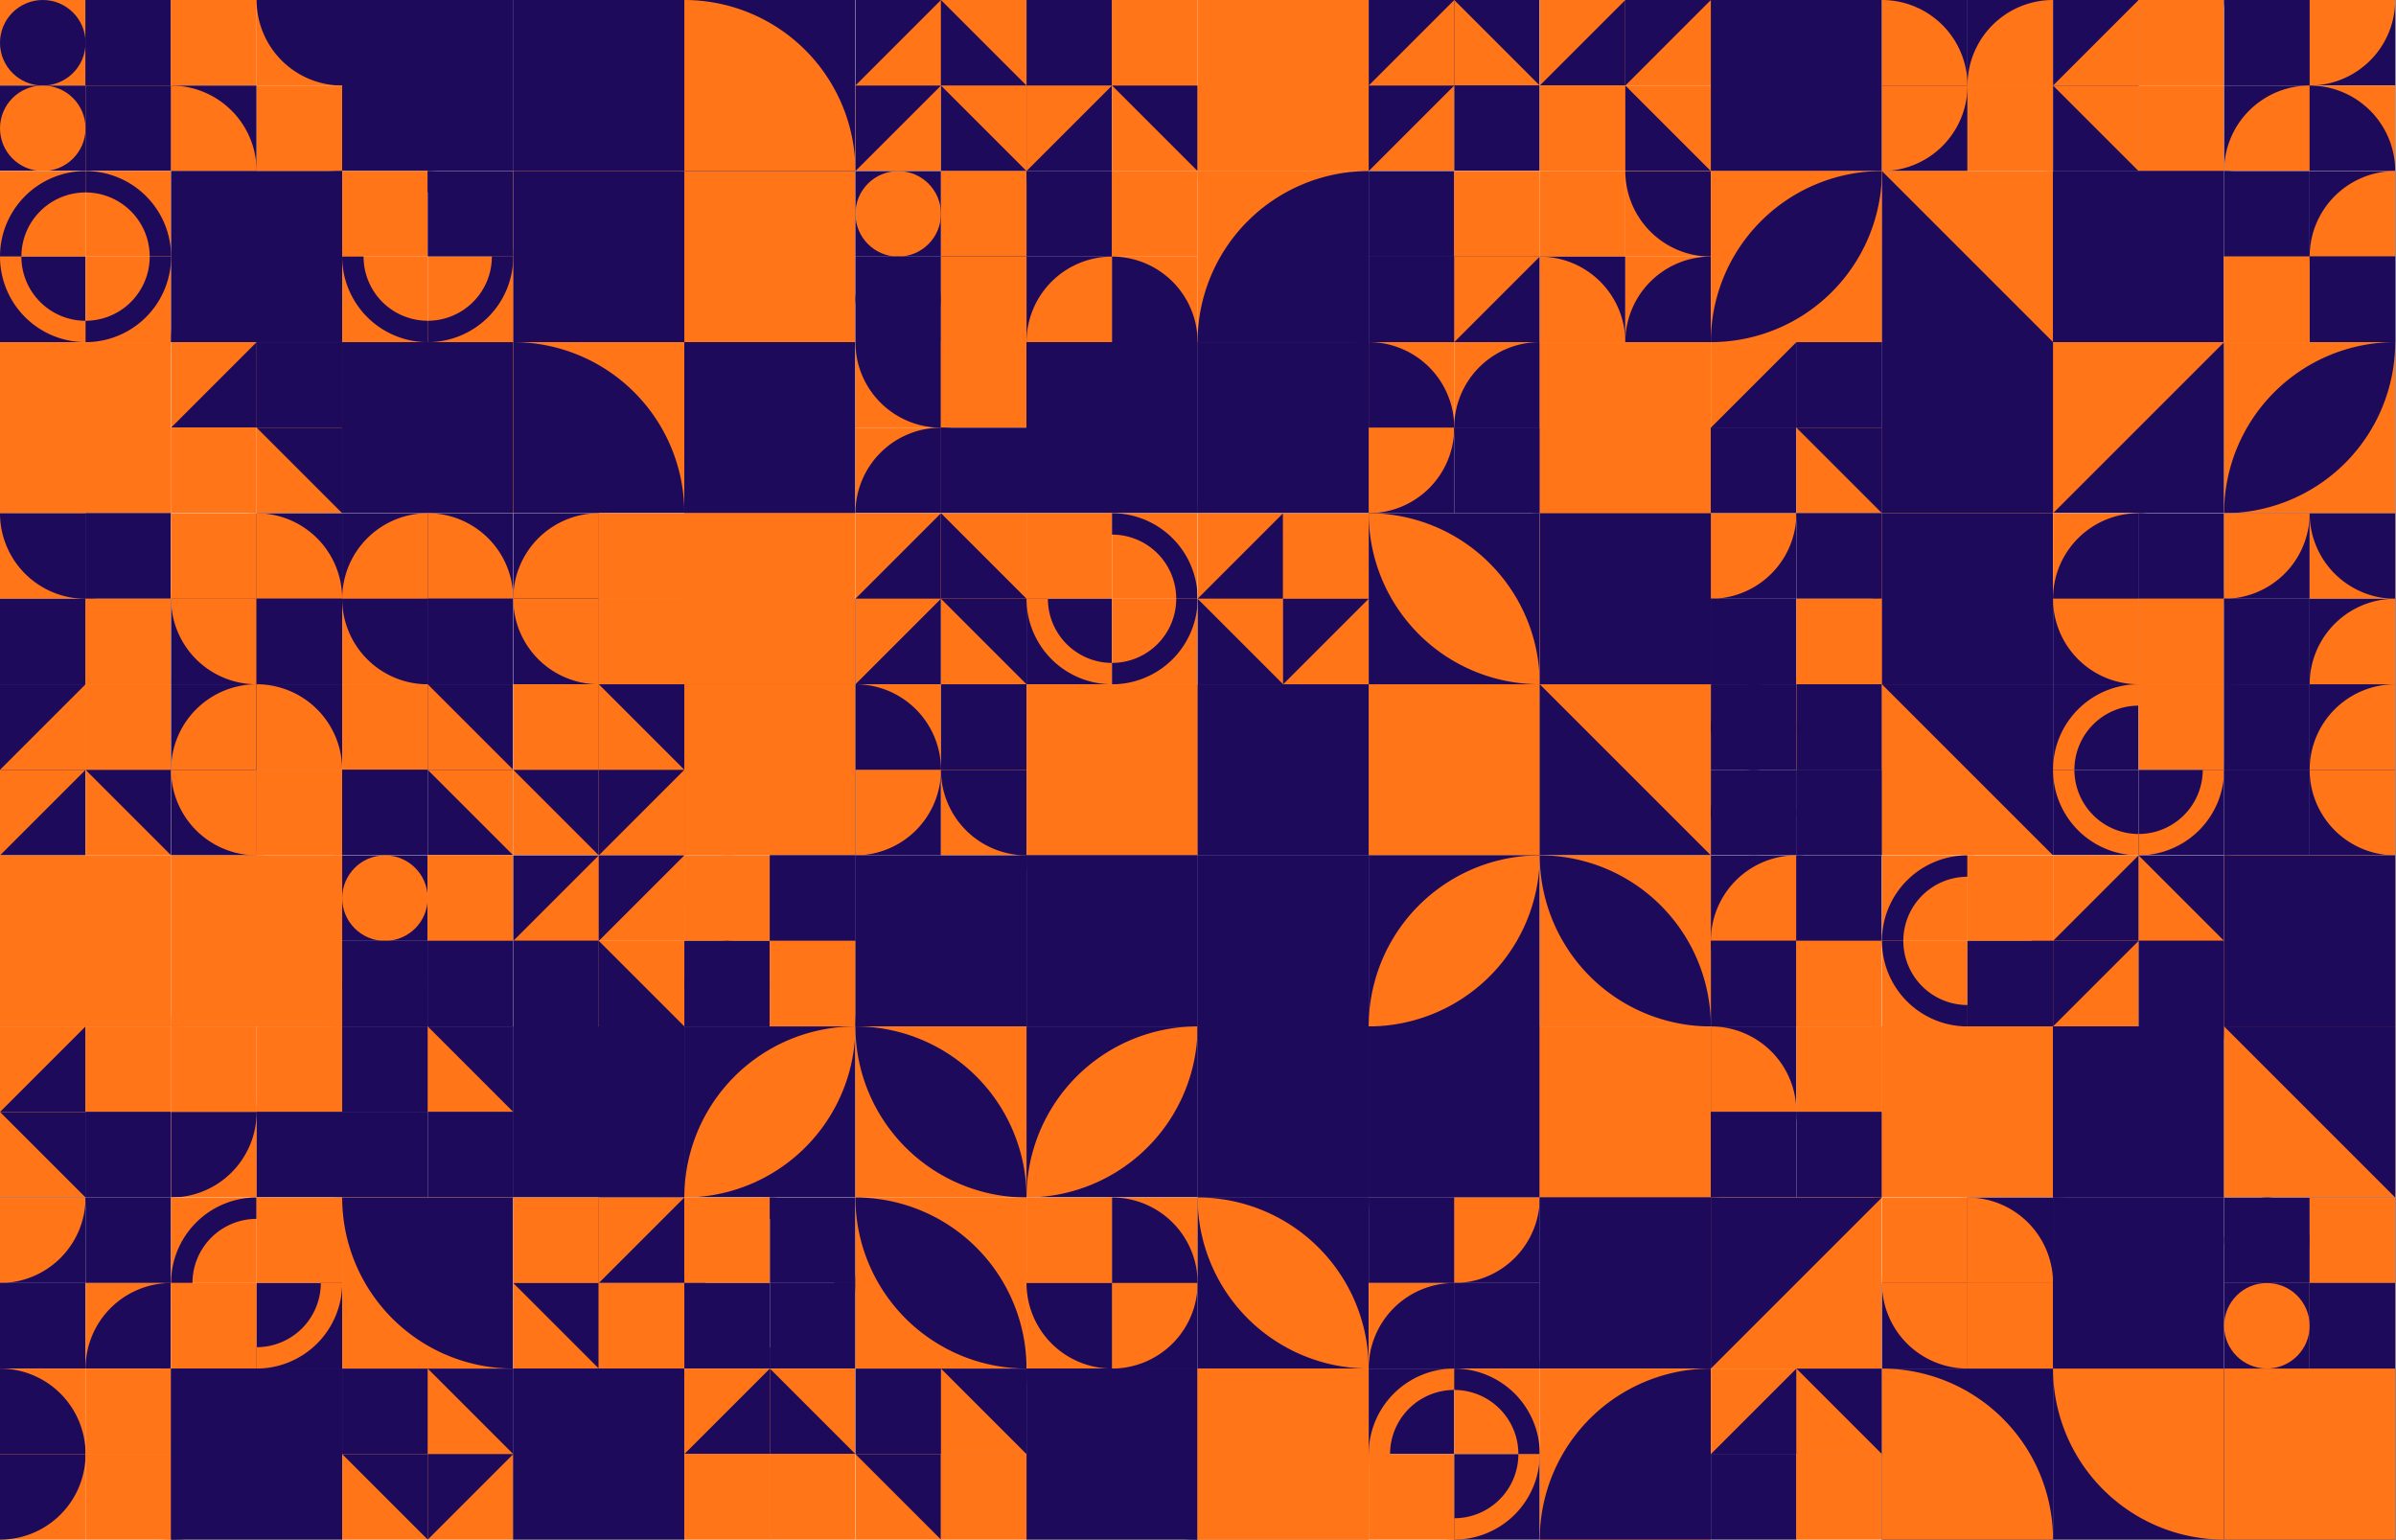 <?xml version="1.0" standalone="no"?><svg xmlns:xlink="http://www.w3.org/1999/xlink" xmlns="http://www.w3.org/2000/svg" viewBox="0 0 1000 642.859" preserveAspectRatio="xMaxYMax slice"><rect x="0" y="0" width="1000" height="642.859" fill="#808080" stroke="none"/><g transform="scale(1.001)"><rect x="0" y="0" width="998.667" height="642" fill="#ffffff"/><rect x="0" y="0" width="71.333" height="71.333" fill="#ffffff"/><rect x="0" y="0" width="35.67" height="35.67" fill="#ff7518"/><circle cx="17.835" cy="17.835" r="17.835" fill="#1D0A5B"/><rect x="35.67" y="0" width="35.67" height="35.67" fill="#1D0A5B"/><rect x="35.67" y="0" width="35.67" height="35.67" fill="#1D0A5B"/><rect x="0" y="35.67" width="35.67" height="35.67" fill="#1D0A5B"/><circle cx="17.835" cy="53.505" r="17.835" fill="#ff7518"/><rect x="35.67" y="35.67" width="35.67" height="35.67" fill="#ff7518"/><rect x="35.67" y="35.67" width="35.67" height="35.67" fill="#1D0A5B"/><rect x="71.333" y="0" width="71.333" height="71.333" fill="#ffffff"/><rect x="71.33" y="0" width="35.67" height="35.67" fill="#ff7518"/><path d="M 71.33 35.67 A 35.67 35.67 0 0 0 107 0 L 71.33 0" fill="#ff7518"/><rect x="107" y="0" width="35.67" height="35.67" fill="#ff7518"/><path d="M 107 0 A 35.67 35.67 0 0 0 142.67 35.67 L 142.67 0" fill="#1D0A5B"/><rect x="71.33" y="35.67" width="35.67" height="35.67" fill="#1D0A5B"/><path d="M 71.33 35.67 A 35.67 35.67 0 0 1 107 71.34 L 71.33 71.34" fill="#ff7518"/><rect x="107" y="35.67" width="35.67" height="35.67" fill="#ff7518"/><path d="M 107 71.34 A 35.67 35.67 0 0 1  142.67 35.67 L 142.67 71.34" fill="#ff7518"/><rect x="142.67" y="0" width="71.33" height="71.33" fill="#1D0A5B"/><polygon points="142.67,0 214,71.33 142.67,71.33" fill="#1D0A5B"/><rect x="214" y="0" width="71.33" height="71.33" fill="#1D0A5B"/><rect x="214" y="0" width="71.33" height="71.33" fill="#1D0A5B"/><rect x="285.33" y="0" width="71.33" height="71.33" fill="#1D0A5B"/><path d="M 285.33 0 A 71.33 71.33 0 0 1 356.66 71.33 L 285.33 71.33" fill="#ff7518"/><rect x="356.667" y="0" width="71.333" height="71.333" fill="#ffffff"/><rect x="356.67" y="0" width="35.67" height="35.67" fill="#1D0A5B"/><polygon points="392.34,0 392.34,35.67 356.67,35.67" fill="#ff7518"/><rect x="392.33" y="0" width="35.67" height="35.67" fill="#ff7518"/><polygon points="392.33,0 428,35.67 392.33,35.67" fill="#1D0A5B"/><rect x="356.67" y="35.67" width="35.67" height="35.67" fill="#ff7518"/><polygon points="356.67,35.67 392.34,35.67 356.67,71.34" fill="#1D0A5B"/><rect x="392.33" y="35.67" width="35.67" height="35.67" fill="#1D0A5B"/><polygon points="392.33,35.67 428,35.67 428,71.34" fill="#ff7518"/><rect x="428" y="0" width="71.333" height="71.333" fill="#ffffff"/><rect x="428" y="0" width="35.67" height="35.67" fill="#1D0A5B"/><polygon points="463.67,0 463.67,35.67 428,35.67" fill="#1D0A5B"/><rect x="463.67" y="0" width="35.67" height="35.67" fill="#ff7518"/><polygon points="463.67,0 499.34,35.67 463.67,35.67" fill="#ff7518"/><rect x="428" y="35.67" width="35.67" height="35.67" fill="#1D0A5B"/><polygon points="428,35.67 463.67,35.67 428,71.34" fill="#ff7518"/><rect x="463.67" y="35.67" width="35.67" height="35.67" fill="#ff7518"/><polygon points="463.67,35.67 499.34,35.67 499.34,71.34" fill="#1D0A5B"/><rect x="499.33" y="0" width="71.33" height="71.33" fill="#ff7518"/><polygon points="570.66,0 570.66,71.33 499.33,71.33" fill="#ff7518"/><rect x="570.667" y="0" width="71.333" height="71.333" fill="#ffffff"/><rect x="570.67" y="0" width="35.67" height="35.67" fill="#1D0A5B"/><polygon points="606.34,0 606.34,35.67 570.67,35.67" fill="#ff7518"/><rect x="606.33" y="0" width="35.67" height="35.67" fill="#1D0A5B"/><polygon points="606.33,0 642,35.67 606.33,35.67" fill="#ff7518"/><rect x="570.67" y="35.67" width="35.67" height="35.67" fill="#ff7518"/><polygon points="570.67,35.67 606.34,35.67 570.67,71.34" fill="#1D0A5B"/><rect x="606.33" y="35.67" width="35.67" height="35.67" fill="#1D0A5B"/><polygon points="606.33,35.67 642,35.67 642,71.34" fill="#1D0A5B"/><rect x="642" y="0" width="71.333" height="71.333" fill="#ffffff"/><rect x="642" y="0" width="35.67" height="35.67" fill="#ff7518"/><polygon points="677.67,0 677.67,35.67 642,35.67" fill="#1D0A5B"/><rect x="677.67" y="0" width="35.67" height="35.67" fill="#ff7518"/><polygon points="677.67,0 713.34,0 677.67,35.67" fill="#1D0A5B"/><rect x="642" y="35.67" width="35.67" height="35.67" fill="#ff7518"/><polygon points="642,35.67 677.67,35.67 677.67,71.34" fill="#ff7518"/><rect x="677.67" y="35.67" width="35.67" height="35.67" fill="#ff7518"/><polygon points="677.67,35.67 713.34,71.34 677.67,71.34" fill="#1D0A5B"/><rect x="713.33" y="0" width="71.33" height="71.33" fill="#ff7518"/><rect x="713.33" y="0" width="71.33" height="71.33" fill="#1D0A5B"/><rect x="784.667" y="0" width="71.333" height="71.333" fill="#ffffff"/><rect x="784.67" y="0" width="35.67" height="35.67" fill="#1D0A5B"/><path d="M 784.67 0 A 35.67 35.67 0 0 1 820.34 35.67 L 784.67 35.67" fill="#ff7518"/><rect x="820.33" y="0" width="35.67" height="35.67" fill="#1D0A5B"/><path d="M 820.33 35.67 A 35.67 35.67 0 0 1  856 0 L 856 35.67" fill="#ff7518"/><rect x="784.67" y="35.67" width="35.67" height="35.67" fill="#1D0A5B"/><path d="M 784.67 71.34 A 35.67 35.67 0 0 0 820.34 35.67 L 784.67 35.67" fill="#ff7518"/><rect x="820.33" y="35.67" width="35.67" height="35.67" fill="#ff7518"/><path d="M 820.33 35.67 A 35.67 35.67 0 0 0 856 71.34 L 856 35.67" fill="#ff7518"/><rect x="856" y="0" width="71.333" height="71.333" fill="#ffffff"/><rect x="856" y="0" width="35.67" height="35.67" fill="#1D0A5B"/><polygon points="891.67,0 891.67,35.67 856,35.67" fill="#ff7518"/><rect x="891.67" y="0" width="35.67" height="35.67" fill="#ff7518"/><polygon points="891.67,0 927.34,0 891.67,35.67" fill="#ff7518"/><rect x="856" y="35.67" width="35.67" height="35.67" fill="#1D0A5B"/><polygon points="856,35.67 891.67,35.67 891.67,71.34" fill="#ff7518"/><rect x="891.67" y="35.67" width="35.67" height="35.67" fill="#ff7518"/><polygon points="891.67,35.67 927.34,71.34 891.67,71.34" fill="#ff7518"/><rect x="927.333" y="0" width="71.333" height="71.333" fill="#ffffff"/><rect x="927.33" y="0" width="35.67" height="35.67" fill="#1D0A5B"/><path d="M 927.33 0 A 35.67 35.67 0 0 0 963 35.67 L 963 0" fill="#1D0A5B"/><rect x="963" y="0" width="35.67" height="35.67" fill="#1D0A5B"/><path d="M 963 35.67 A 35.67 35.67 0 0 0 998.67 0 L 963 0" fill="#ff7518"/><rect x="927.33" y="35.67" width="35.67" height="35.67" fill="#1D0A5B"/><path d="M 927.33 71.34 A 35.67 35.67 0 0 1  963 35.67 L 963 71.34" fill="#ff7518"/><rect x="963" y="35.67" width="35.67" height="35.67" fill="#ff7518"/><path d="M 963 35.67 A 35.67 35.67 0 0 1 998.67 71.34 L 963 71.34" fill="#1D0A5B"/><rect x="0" y="71.333" width="71.333" height="71.333" fill="#ffffff"/><rect x="0" y="71.33" width="35.67" height="35.67" fill="#ff7518"/><path d="M 0 107 A 35.67 35.67 0 0 1 35.67 71.33 L 35.67 80.248 A 26.753 26.753 0 0 0 8.918 107" fill="#1D0A5B"/><rect x="35.67" y="71.33" width="35.67" height="35.67" fill="#ff7518"/><path d="M 35.67 71.33 A 35.67 35.67 0 0 1 71.34 107 L 62.422 107 A 26.753 26.753 0 0 0 35.67 80.248" fill="#1D0A5B"/><rect x="0" y="107" width="35.67" height="35.67" fill="#1D0A5B"/><path d="M 0 107 A 35.67 35.67 0 0 0 35.67 142.67 L 35.67 133.752 A 26.753 26.753 0 0 1 8.918 107" fill="#ff7518"/><rect x="35.67" y="107" width="35.67" height="35.67" fill="#ff7518"/><path d="M 35.67 142.67 A 35.67 35.67 0 0 0 71.34 107 L 62.422 107 A 26.753 26.753 0 0 1 35.67 133.752" fill="#1D0A5B"/><rect x="71.33" y="71.33" width="71.33" height="71.33" fill="#1D0A5B"/><path d="M 71.33 142.66 A 71.33 71.33 0 0 1  142.66 71.33 L 71.33 142.66 A 71.33 71.33 0 0 0 142.66 71.33" fill="#1D0A5B"/><rect x="142.667" y="71.333" width="71.333" height="71.333" fill="#ffffff"/><rect x="142.67" y="71.33" width="35.67" height="35.67" fill="#ff7518"/><path d="M 142.67 107 A 35.67 35.67 0 0 1 178.34 71.33 L 178.34 80.248 A 26.753 26.753 0 0 0 151.587 107" fill="#ff7518"/><rect x="178.33" y="71.33" width="35.67" height="35.67" fill="#1D0A5B"/><path d="M 178.33 71.33 A 35.67 35.67 0 0 1 214 107 L 205.083 107 A 26.753 26.753 0 0 0 178.33 80.248" fill="#1D0A5B"/><rect x="142.67" y="107" width="35.67" height="35.67" fill="#ff7518"/><path d="M 142.67 107 A 35.67 35.67 0 0 0 178.34 142.67 L 178.34 133.752 A 26.753 26.753 0 0 1 151.587 107" fill="#1D0A5B"/><rect x="178.33" y="107" width="35.67" height="35.67" fill="#ff7518"/><path d="M 178.33 142.67 A 35.67 35.67 0 0 0 214 107 L 205.083 107 A 26.753 26.753 0 0 1 178.33 133.752" fill="#1D0A5B"/><rect x="214" y="71.33" width="71.33" height="71.33" fill="#ff7518"/><rect x="214" y="71.33" width="71.33" height="71.33" fill="#1D0A5B"/><rect x="285.33" y="71.33" width="71.33" height="71.33" fill="#1D0A5B"/><rect x="285.33" y="71.33" width="71.33" height="71.33" fill="#ff7518"/><rect x="356.667" y="71.333" width="71.333" height="71.333" fill="#ffffff"/><rect x="356.67" y="71.33" width="35.67" height="35.67" fill="#1D0A5B"/><circle cx="374.505" cy="89.165" r="17.835" fill="#ff7518"/><rect x="392.33" y="71.33" width="35.67" height="35.67" fill="#1D0A5B"/><rect x="392.33" y="71.33" width="35.67" height="35.67" fill="#ff7518"/><rect x="356.67" y="107" width="35.67" height="35.67" fill="#1D0A5B"/><circle cx="374.505" cy="124.835" r="17.835" fill="#1D0A5B"/><rect x="392.33" y="107" width="35.67" height="35.67" fill="#1D0A5B"/><rect x="392.33" y="107" width="35.67" height="35.67" fill="#ff7518"/><rect x="428" y="71.333" width="71.333" height="71.333" fill="#ffffff"/><rect x="428" y="71.33" width="35.67" height="35.67" fill="#1D0A5B"/><path d="M 428 71.33 A 35.67 35.67 0 0 0 463.67 107 L 463.67 71.33" fill="#1D0A5B"/><rect x="463.67" y="71.33" width="35.67" height="35.67" fill="#ff7518"/><path d="M 463.67 107 A 35.67 35.67 0 0 0 499.34 71.33 L 463.67 71.33" fill="#ff7518"/><rect x="428" y="107" width="35.67" height="35.67" fill="#1D0A5B"/><path d="M 428 142.67 A 35.67 35.67 0 0 1  463.67 107 L 463.67 142.67" fill="#ff7518"/><rect x="463.67" y="107" width="35.67" height="35.67" fill="#ff7518"/><path d="M 463.67 107 A 35.67 35.67 0 0 1 499.34 142.67 L 463.67 142.67" fill="#1D0A5B"/><rect x="499.33" y="71.33" width="71.33" height="71.33" fill="#ff7518"/><path d="M 499.33 142.66 A 71.33 71.33 0 0 1  570.66 71.33 L 570.66 142.66" fill="#1D0A5B"/><rect x="570.667" y="71.333" width="71.333" height="71.333" fill="#ffffff"/><rect x="570.67" y="71.33" width="35.67" height="35.67" fill="#1D0A5B"/><polygon points="606.34,71.33 606.34,107 570.67,107" fill="#1D0A5B"/><rect x="606.33" y="71.33" width="35.67" height="35.67" fill="#ff7518"/><polygon points="606.33,71.33 642,107 606.33,107" fill="#ff7518"/><rect x="570.67" y="107" width="35.67" height="35.67" fill="#1D0A5B"/><polygon points="570.67,107 606.34,107 606.34,142.67" fill="#1D0A5B"/><rect x="606.33" y="107" width="35.67" height="35.67" fill="#1D0A5B"/><polygon points="606.33,107 642,107 606.33,142.67" fill="#ff7518"/><rect x="642" y="71.333" width="71.333" height="71.333" fill="#ffffff"/><rect x="642" y="71.33" width="35.67" height="35.67" fill="#ff7518"/><path d="M 642 107 A 35.67 35.67 0 0 0 677.67 71.33 L 642 71.33" fill="#ff7518"/><rect x="677.67" y="71.33" width="35.67" height="35.67" fill="#ff7518"/><path d="M 677.67 71.33 A 35.67 35.67 0 0 0 713.34 107 L 713.34 71.33" fill="#1D0A5B"/><rect x="642" y="107" width="35.67" height="35.67" fill="#1D0A5B"/><path d="M 642 107 A 35.67 35.67 0 0 1 677.67 142.67 L 642 142.67" fill="#ff7518"/><rect x="677.67" y="107" width="35.67" height="35.67" fill="#ff7518"/><path d="M 677.67 142.67 A 35.67 35.67 0 0 1  713.34 107 L 713.34 142.67" fill="#1D0A5B"/><rect x="713.33" y="71.33" width="71.33" height="71.33" fill="#ff7518"/><path d="M 713.33 142.66 A 71.33 71.33 0 0 1  784.66 71.33 L 713.33 142.66 A 71.33 71.33 0 0 0 784.66 71.33" fill="#1D0A5B"/><rect x="784.67" y="71.33" width="71.33" height="71.33" fill="#ff7518"/><polygon points="784.67,71.33 856,142.66 784.67,142.66" fill="#1D0A5B"/><rect x="856" y="71.33" width="71.33" height="71.33" fill="#1D0A5B"/><polygon points="856,71.33 927.33,71.33 856,142.66" fill="#1D0A5B"/><rect x="927.333" y="71.333" width="71.333" height="71.333" fill="#ffffff"/><rect x="927.33" y="71.33" width="35.67" height="35.67" fill="#1D0A5B"/><path d="M 927.33 71.33 A 35.67 35.67 0 0 1 963 107 L 927.33 107" fill="#1D0A5B"/><rect x="963" y="71.33" width="35.67" height="35.67" fill="#1D0A5B"/><path d="M 963 107 A 35.67 35.67 0 0 1  998.67 71.33 L 998.67 107" fill="#ff7518"/><rect x="927.33" y="107" width="35.67" height="35.67" fill="#ff7518"/><path d="M 927.33 142.67 A 35.67 35.67 0 0 0 963 107 L 927.33 107" fill="#ff7518"/><rect x="963" y="107" width="35.67" height="35.67" fill="#1D0A5B"/><path d="M 963 107 A 35.67 35.67 0 0 0 998.67 142.67 L 998.67 107" fill="#1D0A5B"/><rect x="0" y="142.67" width="71.33" height="71.33" fill="#ff7518"/><path d="M 0 214 A 71.33 71.33 0 0 1  71.33 142.67 L 0 214 A 71.33 71.33 0 0 0 71.33 142.67" fill="#ff7518"/><rect x="71.333" y="142.667" width="71.333" height="71.333" fill="#ffffff"/><rect x="71.33" y="142.67" width="35.67" height="35.67" fill="#ff7518"/><polygon points="107,142.67 107,178.34 71.33,178.34" fill="#1D0A5B"/><rect x="107" y="142.67" width="35.67" height="35.67" fill="#1D0A5B"/><polygon points="107,142.67 142.67,178.34 107,178.34" fill="#1D0A5B"/><rect x="71.33" y="178.33" width="35.67" height="35.67" fill="#ff7518"/><polygon points="71.33,178.33 107,178.33 71.33,214" fill="#ff7518"/><rect x="107" y="178.33" width="35.67" height="35.67" fill="#ff7518"/><polygon points="107,178.33 142.67,178.33 142.67,214" fill="#1D0A5B"/><rect x="142.67" y="142.67" width="71.33" height="71.33" fill="#ff7518"/><rect x="142.67" y="142.67" width="71.33" height="71.33" fill="#1D0A5B"/><rect x="214" y="142.67" width="71.33" height="71.33" fill="#ff7518"/><path d="M 214 142.67 A 71.33 71.33 0 0 1 285.33 214 L 214 214" fill="#1D0A5B"/><rect x="285.33" y="142.67" width="71.33" height="71.33" fill="#1D0A5B"/><rect x="285.33" y="142.67" width="71.33" height="71.33" fill="#1D0A5B"/><rect x="356.667" y="142.667" width="71.333" height="71.333" fill="#ffffff"/><rect x="356.67" y="142.67" width="35.67" height="35.67" fill="#ff7518"/><path d="M 356.67 142.67 A 35.67 35.67 0 0 0 392.34 178.34 L 392.34 142.67" fill="#1D0A5B"/><rect x="392.33" y="142.67" width="35.67" height="35.67" fill="#ff7518"/><path d="M 392.33 178.34 A 35.67 35.67 0 0 0 428 142.67 L 392.33 142.67" fill="#ff7518"/><rect x="356.67" y="178.33" width="35.67" height="35.67" fill="#ff7518"/><path d="M 356.67 214 A 35.67 35.67 0 0 1  392.34 178.33 L 392.34 214" fill="#1D0A5B"/><rect x="392.33" y="178.33" width="35.67" height="35.67" fill="#1D0A5B"/><path d="M 392.33 178.33 A 35.67 35.67 0 0 1 428 214 L 392.33 214" fill="#1D0A5B"/><rect x="428" y="142.67" width="71.33" height="71.33" fill="#1D0A5B"/><rect x="428" y="142.67" width="71.33" height="71.33" fill="#1D0A5B"/><rect x="499.33" y="142.67" width="71.33" height="71.33" fill="#1D0A5B"/><path d="M 499.33 214 A 71.33 71.33 0 0 1  570.66 142.67 L 570.66 214" fill="#1D0A5B"/><rect x="570.667" y="142.667" width="71.333" height="71.333" fill="#ffffff"/><rect x="570.67" y="142.67" width="35.67" height="35.67" fill="#ff7518"/><path d="M 570.67 142.67 A 35.67 35.67 0 0 1 606.34 178.34 L 570.67 178.34" fill="#1D0A5B"/><rect x="606.33" y="142.67" width="35.67" height="35.67" fill="#ff7518"/><path d="M 606.33 178.34 A 35.67 35.67 0 0 1  642 142.67 L 642 178.34" fill="#1D0A5B"/><rect x="570.67" y="178.33" width="35.67" height="35.67" fill="#1D0A5B"/><path d="M 570.67 214 A 35.67 35.67 0 0 0 606.34 178.33 L 570.67 178.33" fill="#ff7518"/><rect x="606.33" y="178.33" width="35.67" height="35.67" fill="#1D0A5B"/><path d="M 606.33 178.33 A 35.67 35.67 0 0 0 642 214 L 642 178.33" fill="#1D0A5B"/><rect x="642" y="142.67" width="71.33" height="71.33" fill="#ff7518"/><polygon points="713.33,142.67 713.33,214 642,214" fill="#ff7518"/><rect x="713.333" y="142.667" width="71.333" height="71.333" fill="#ffffff"/><rect x="713.33" y="142.67" width="35.67" height="35.67" fill="#ff7518"/><polygon points="749,142.67 749,178.34 713.33,178.34" fill="#1D0A5B"/><rect x="749" y="142.67" width="35.67" height="35.67" fill="#1D0A5B"/><polygon points="749,142.67 784.67,178.34 749,178.34" fill="#1D0A5B"/><rect x="713.33" y="178.33" width="35.67" height="35.67" fill="#1D0A5B"/><polygon points="713.33,178.33 749,178.33 713.33,214" fill="#1D0A5B"/><rect x="749" y="178.33" width="35.67" height="35.67" fill="#ff7518"/><polygon points="749,178.33 784.67,178.33 784.67,214" fill="#1D0A5B"/><rect x="784.67" y="142.67" width="71.33" height="71.33" fill="#1D0A5B"/><rect x="784.67" y="142.67" width="71.33" height="71.33" fill="#1D0A5B"/><rect x="856" y="142.67" width="71.33" height="71.33" fill="#1D0A5B"/><polygon points="856,142.67 927.33,142.67 856,214" fill="#ff7518"/><rect x="927.33" y="142.67" width="71.33" height="71.33" fill="#ff7518"/><path d="M 927.33 214 A 71.33 71.33 0 0 1  998.66 142.67 L 927.33 214 A 71.33 71.33 0 0 0 998.66 142.67" fill="#1D0A5B"/><rect x="0" y="214" width="71.333" height="71.333" fill="#ffffff"/><rect x="0" y="214" width="35.67" height="35.67" fill="#ff7518"/><path d="M 0 214 A 35.67 35.67 0 0 0 35.67 249.67 L 35.67 214" fill="#1D0A5B"/><rect x="35.67" y="214" width="35.67" height="35.67" fill="#1D0A5B"/><path d="M 35.67 249.67 A 35.67 35.67 0 0 0 71.34 214 L 35.67 214" fill="#1D0A5B"/><rect x="0" y="249.67" width="35.67" height="35.67" fill="#1D0A5B"/><path d="M 0 285.34 A 35.67 35.67 0 0 1  35.67 249.67 L 35.67 285.34" fill="#1D0A5B"/><rect x="35.67" y="249.67" width="35.67" height="35.67" fill="#ff7518"/><path d="M 35.67 249.67 A 35.67 35.67 0 0 1 71.34 285.34 L 35.67 285.34" fill="#ff7518"/><rect x="71.333" y="214" width="71.333" height="71.333" fill="#ffffff"/><rect x="71.33" y="214" width="35.67" height="35.67" fill="#ff7518"/><path d="M 71.33 249.67 A 35.67 35.67 0 0 1  107 214 L 107 249.67" fill="#ff7518"/><rect x="107" y="214" width="35.67" height="35.67" fill="#1D0A5B"/><path d="M 107 214 A 35.67 35.67 0 0 1 142.67 249.67 L 107 249.67" fill="#ff7518"/><rect x="71.33" y="249.67" width="35.67" height="35.67" fill="#1D0A5B"/><path d="M 71.33 249.67 A 35.67 35.67 0 0 0 107 285.34 L 107 249.67" fill="#ff7518"/><rect x="107" y="249.67" width="35.67" height="35.67" fill="#1D0A5B"/><path d="M 107 285.34 A 35.67 35.67 0 0 0 142.67 249.67 L 107 249.67" fill="#1D0A5B"/><rect x="142.667" y="214" width="71.333" height="71.333" fill="#ffffff"/><rect x="142.67" y="214" width="35.67" height="35.67" fill="#1D0A5B"/><path d="M 142.67 249.67 A 35.67 35.67 0 0 1  178.34 214 L 178.34 249.67" fill="#ff7518"/><rect x="178.33" y="214" width="35.67" height="35.67" fill="#1D0A5B"/><path d="M 178.33 214 A 35.67 35.67 0 0 1 214 249.67 L 178.33 249.67" fill="#ff7518"/><rect x="142.67" y="249.67" width="35.67" height="35.67" fill="#ff7518"/><path d="M 142.67 249.67 A 35.67 35.67 0 0 0 178.34 285.34 L 178.34 249.67" fill="#1D0A5B"/><rect x="178.33" y="249.67" width="35.67" height="35.67" fill="#1D0A5B"/><path d="M 178.33 285.34 A 35.67 35.67 0 0 0 214 249.67 L 178.33 249.67" fill="#1D0A5B"/><rect x="214" y="214" width="71.333" height="71.333" fill="#ffffff"/><rect x="214" y="214" width="35.67" height="35.67" fill="#1D0A5B"/><path d="M 214 249.67 A 35.67 35.67 0 0 1  249.67 214 L 249.67 249.67" fill="#ff7518"/><rect x="249.67" y="214" width="35.67" height="35.67" fill="#ff7518"/><path d="M 249.67 214 A 35.67 35.67 0 0 1 285.34 249.67 L 249.67 249.67" fill="#ff7518"/><rect x="214" y="249.67" width="35.67" height="35.67" fill="#1D0A5B"/><path d="M 214 249.67 A 35.67 35.67 0 0 0 249.67 285.34 L 249.67 249.67" fill="#ff7518"/><rect x="249.67" y="249.67" width="35.67" height="35.67" fill="#ff7518"/><path d="M 249.67 285.34 A 35.67 35.67 0 0 0 285.34 249.67 L 249.67 249.67" fill="#ff7518"/><rect x="285.33" y="214" width="71.33" height="71.33" fill="#ff7518"/><rect x="285.33" y="214" width="71.33" height="71.33" fill="#ff7518"/><rect x="356.667" y="214" width="71.333" height="71.333" fill="#ffffff"/><rect x="356.67" y="214" width="35.67" height="35.67" fill="#ff7518"/><polygon points="392.34,214 392.34,249.67 356.67,249.67" fill="#1D0A5B"/><rect x="392.33" y="214" width="35.67" height="35.67" fill="#ff7518"/><polygon points="392.33,214 428,249.67 392.33,249.67" fill="#1D0A5B"/><rect x="356.67" y="249.67" width="35.67" height="35.67" fill="#1D0A5B"/><polygon points="356.67,249.67 392.34,249.67 356.67,285.34" fill="#ff7518"/><rect x="392.33" y="249.67" width="35.67" height="35.67" fill="#ff7518"/><polygon points="392.33,249.67 428,249.67 428,285.34" fill="#1D0A5B"/><rect x="428" y="214" width="71.333" height="71.333" fill="#ffffff"/><rect x="428" y="214" width="35.67" height="35.67" fill="#ff7518"/><path d="M 428 249.67 A 35.67 35.67 0 0 1 463.67 214 L 463.67 222.917 A 26.753 26.753 0 0 0 436.918 249.67" fill="#ff7518"/><rect x="463.67" y="214" width="35.67" height="35.67" fill="#ff7518"/><path d="M 463.67 214 A 35.67 35.67 0 0 1 499.34 249.67 L 490.423 249.67 A 26.753 26.753 0 0 0 463.67 222.917" fill="#1D0A5B"/><rect x="428" y="249.67" width="35.67" height="35.67" fill="#1D0A5B"/><path d="M 428 249.67 A 35.67 35.67 0 0 0 463.67 285.34 L 463.67 276.423 A 26.753 26.753 0 0 1 436.918 249.67" fill="#ff7518"/><rect x="463.67" y="249.67" width="35.67" height="35.67" fill="#ff7518"/><path d="M 463.67 285.34 A 35.67 35.67 0 0 0 499.34 249.67 L 490.423 249.67 A 26.753 26.753 0 0 1 463.67 276.423" fill="#1D0A5B"/><rect x="499.333" y="214" width="71.333" height="71.333" fill="#ffffff"/><rect x="499.33" y="214" width="35.67" height="35.67" fill="#ff7518"/><polygon points="535,214 535,249.67 499.33,249.67" fill="#1D0A5B"/><rect x="535" y="214" width="35.67" height="35.67" fill="#ff7518"/><polygon points="535,214 570.67,249.67 535,249.67" fill="#ff7518"/><rect x="499.33" y="249.67" width="35.67" height="35.67" fill="#1D0A5B"/><polygon points="499.33,249.67 535,249.67 535,285.34" fill="#ff7518"/><rect x="535" y="249.67" width="35.67" height="35.67" fill="#ff7518"/><polygon points="535,249.67 570.67,249.67 535,285.34" fill="#1D0A5B"/><rect x="570.67" y="214" width="71.33" height="71.33" fill="#1D0A5B"/><path d="M 570.67 214 A 71.33 71.33 0 0 1  642 285.33 L 570.67 214 A 71.33 71.33 0 0 0 642 285.33" fill="#ff7518"/><rect x="642" y="214" width="71.33" height="71.33" fill="#ff7518"/><rect x="642" y="214" width="71.33" height="71.33" fill="#1D0A5B"/><rect x="713.333" y="214" width="71.333" height="71.333" fill="#ffffff"/><rect x="713.33" y="214" width="35.67" height="35.67" fill="#1D0A5B"/><path d="M 713.33 249.67 A 35.67 35.67 0 0 0 749 214 L 713.33 214" fill="#ff7518"/><rect x="749" y="214" width="35.67" height="35.67" fill="#1D0A5B"/><path d="M 749 214 A 35.67 35.67 0 0 0 784.67 249.67 L 784.67 214" fill="#1D0A5B"/><rect x="713.33" y="249.67" width="35.67" height="35.67" fill="#1D0A5B"/><path d="M 713.33 249.67 A 35.67 35.67 0 0 1 749 285.34 L 713.33 285.34" fill="#1D0A5B"/><rect x="749" y="249.67" width="35.67" height="35.67" fill="#ff7518"/><path d="M 749 285.34 A 35.67 35.67 0 0 1  784.67 249.67 L 784.67 285.34" fill="#ff7518"/><rect x="784.67" y="214" width="71.33" height="71.33" fill="#ff7518"/><rect x="784.67" y="214" width="71.33" height="71.33" fill="#1D0A5B"/><rect x="856" y="214" width="71.333" height="71.333" fill="#ffffff"/><rect x="856" y="214" width="35.67" height="35.67" fill="#ff7518"/><path d="M 856 249.67 A 35.67 35.67 0 0 1  891.67 214 L 891.67 249.67" fill="#1D0A5B"/><rect x="891.67" y="214" width="35.67" height="35.67" fill="#1D0A5B"/><path d="M 891.67 214 A 35.67 35.67 0 0 1 927.34 249.67 L 891.67 249.67" fill="#1D0A5B"/><rect x="856" y="249.67" width="35.67" height="35.67" fill="#1D0A5B"/><path d="M 856 249.67 A 35.67 35.67 0 0 0 891.67 285.34 L 891.67 249.67" fill="#ff7518"/><rect x="891.67" y="249.67" width="35.67" height="35.67" fill="#ff7518"/><path d="M 891.67 285.34 A 35.67 35.67 0 0 0 927.34 249.67 L 891.67 249.67" fill="#ff7518"/><rect x="927.333" y="214" width="71.333" height="71.333" fill="#ffffff"/><rect x="927.33" y="214" width="35.67" height="35.67" fill="#1D0A5B"/><path d="M 927.33 249.67 A 35.67 35.67 0 0 0 963 214 L 927.33 214" fill="#ff7518"/><rect x="963" y="214" width="35.67" height="35.67" fill="#ff7518"/><path d="M 963 214 A 35.67 35.67 0 0 0 998.67 249.67 L 998.67 214" fill="#1D0A5B"/><rect x="927.33" y="249.67" width="35.67" height="35.67" fill="#1D0A5B"/><path d="M 927.33 249.67 A 35.67 35.67 0 0 1 963 285.34 L 927.33 285.34" fill="#1D0A5B"/><rect x="963" y="249.67" width="35.67" height="35.67" fill="#1D0A5B"/><path d="M 963 285.34 A 35.67 35.67 0 0 1  998.67 249.67 L 998.67 285.34" fill="#ff7518"/><rect x="0" y="285.333" width="71.333" height="71.333" fill="#ffffff"/><rect x="0" y="285.33" width="35.67" height="35.67" fill="#1D0A5B"/><polygon points="35.67,285.33 35.67,321 0,321" fill="#ff7518"/><rect x="35.67" y="285.33" width="35.67" height="35.67" fill="#ff7518"/><polygon points="35.67,285.33 71.34,321 35.67,321" fill="#ff7518"/><rect x="0" y="321" width="35.67" height="35.67" fill="#1D0A5B"/><polygon points="0,321 35.67,321 0,356.67" fill="#ff7518"/><rect x="35.67" y="321" width="35.67" height="35.67" fill="#ff7518"/><polygon points="35.67,321 71.34,321 71.34,356.67" fill="#1D0A5B"/><rect x="71.333" y="285.333" width="71.333" height="71.333" fill="#ffffff"/><rect x="71.33" y="285.33" width="35.67" height="35.67" fill="#1D0A5B"/><path d="M 71.33 321 A 35.67 35.67 0 0 1  107 285.33 L 107 321" fill="#ff7518"/><rect x="107" y="285.33" width="35.67" height="35.67" fill="#1D0A5B"/><path d="M 107 285.33 A 35.67 35.67 0 0 1 142.67 321 L 107 321" fill="#ff7518"/><rect x="71.33" y="321" width="35.67" height="35.67" fill="#1D0A5B"/><path d="M 71.33 321 A 35.67 35.67 0 0 0 107 356.67 L 107 321" fill="#ff7518"/><rect x="107" y="321" width="35.67" height="35.67" fill="#ff7518"/><path d="M 107 356.67 A 35.67 35.67 0 0 0 142.67 321 L 107 321" fill="#ff7518"/><rect x="142.667" y="285.333" width="71.333" height="71.333" fill="#ffffff"/><rect x="142.67" y="285.33" width="35.67" height="35.67" fill="#ff7518"/><polygon points="178.34,285.33 178.34,321 142.67,321" fill="#ff7518"/><rect x="178.33" y="285.33" width="35.67" height="35.67" fill="#1D0A5B"/><polygon points="178.33,285.33 214,321 178.33,321" fill="#ff7518"/><rect x="142.67" y="321" width="35.67" height="35.67" fill="#1D0A5B"/><polygon points="142.67,321 178.34,321 142.67,356.67" fill="#1D0A5B"/><rect x="178.33" y="321" width="35.67" height="35.67" fill="#1D0A5B"/><polygon points="178.33,321 214,321 214,356.67" fill="#ff7518"/><rect x="214" y="285.333" width="71.333" height="71.333" fill="#ffffff"/><rect x="214" y="285.33" width="35.67" height="35.67" fill="#ff7518"/><polygon points="249.67,285.33 249.67,321 214,321" fill="#ff7518"/><rect x="249.67" y="285.33" width="35.67" height="35.67" fill="#1D0A5B"/><polygon points="249.67,285.33 285.34,321 249.67,321" fill="#ff7518"/><rect x="214" y="321" width="35.67" height="35.67" fill="#ff7518"/><polygon points="214,321 249.67,321 249.67,356.67" fill="#1D0A5B"/><rect x="249.67" y="321" width="35.67" height="35.67" fill="#ff7518"/><polygon points="249.67,321 285.34,321 249.67,356.67" fill="#1D0A5B"/><rect x="285.33" y="285.33" width="71.33" height="71.33" fill="#1D0A5B"/><rect x="285.33" y="285.33" width="71.33" height="71.33" fill="#ff7518"/><rect x="356.667" y="285.333" width="71.333" height="71.333" fill="#ffffff"/><rect x="356.67" y="285.33" width="35.67" height="35.67" fill="#ff7518"/><path d="M 356.67 285.33 A 35.67 35.67 0 0 1 392.34 321 L 356.67 321" fill="#1D0A5B"/><rect x="392.33" y="285.33" width="35.67" height="35.67" fill="#1D0A5B"/><path d="M 392.33 321 A 35.67 35.67 0 0 1  428 285.33 L 428 321" fill="#1D0A5B"/><rect x="356.67" y="321" width="35.67" height="35.67" fill="#1D0A5B"/><path d="M 356.67 356.67 A 35.67 35.67 0 0 0 392.34 321 L 356.67 321" fill="#ff7518"/><rect x="392.33" y="321" width="35.67" height="35.67" fill="#ff7518"/><path d="M 392.33 321 A 35.67 35.67 0 0 0 428 356.67 L 428 321" fill="#1D0A5B"/><rect x="428" y="285.33" width="71.33" height="71.33" fill="#ff7518"/><polygon points="499.33,285.33 499.33,356.66 428,356.66" fill="#ff7518"/><rect x="499.33" y="285.33" width="71.33" height="71.33" fill="#1D0A5B"/><polygon points="570.66,285.33 570.66,356.66 499.33,356.66" fill="#1D0A5B"/><rect x="570.67" y="285.33" width="71.33" height="71.33" fill="#1D0A5B"/><rect x="570.67" y="285.33" width="71.33" height="71.33" fill="#ff7518"/><rect x="642" y="285.33" width="71.33" height="71.33" fill="#1D0A5B"/><polygon points="642,285.33 713.33,285.33 713.33,356.66" fill="#ff7518"/><rect x="713.333" y="285.333" width="71.333" height="71.333" fill="#ffffff"/><rect x="713.33" y="285.33" width="35.67" height="35.67" fill="#1D0A5B"/><circle cx="731.165" cy="303.165" r="17.835" fill="#1D0A5B"/><rect x="749" y="285.33" width="35.67" height="35.67" fill="#ff7518"/><rect x="749" y="285.33" width="35.67" height="35.67" fill="#1D0A5B"/><rect x="713.33" y="321" width="35.67" height="35.67" fill="#1D0A5B"/><circle cx="731.165" cy="338.835" r="17.835" fill="#1D0A5B"/><rect x="749" y="321" width="35.67" height="35.67" fill="#1D0A5B"/><rect x="749" y="321" width="35.67" height="35.67" fill="#1D0A5B"/><rect x="784.67" y="285.33" width="71.33" height="71.33" fill="#ff7518"/><polygon points="784.67,285.33 856,285.33 856,356.66" fill="#1D0A5B"/><rect x="856" y="285.333" width="71.333" height="71.333" fill="#ffffff"/><rect x="856" y="285.33" width="35.67" height="35.67" fill="#1D0A5B"/><path d="M 856 321 A 35.67 35.67 0 0 1 891.67 285.33 L 891.67 294.248 A 26.753 26.753 0 0 0 864.918 321" fill="#ff7518"/><rect x="891.67" y="285.33" width="35.67" height="35.67" fill="#ff7518"/><path d="M 891.67 285.33 A 35.67 35.67 0 0 1 927.34 321 L 918.423 321 A 26.753 26.753 0 0 0 891.67 294.248" fill="#ff7518"/><rect x="856" y="321" width="35.67" height="35.67" fill="#1D0A5B"/><path d="M 856 321 A 35.67 35.67 0 0 0 891.67 356.67 L 891.67 347.752 A 26.753 26.753 0 0 1 864.918 321" fill="#ff7518"/><rect x="891.67" y="321" width="35.67" height="35.67" fill="#1D0A5B"/><path d="M 891.67 356.67 A 35.67 35.67 0 0 0 927.34 321 L 918.423 321 A 26.753 26.753 0 0 1 891.67 347.752" fill="#ff7518"/><rect x="927.333" y="285.333" width="71.333" height="71.333" fill="#ffffff"/><rect x="927.33" y="285.33" width="35.67" height="35.67" fill="#1D0A5B"/><path d="M 927.33 285.33 A 35.67 35.67 0 0 1 963 321 L 927.33 321" fill="#1D0A5B"/><rect x="963" y="285.33" width="35.67" height="35.67" fill="#1D0A5B"/><path d="M 963 321 A 35.67 35.67 0 0 1  998.67 285.33 L 998.67 321" fill="#ff7518"/><rect x="927.33" y="321" width="35.67" height="35.67" fill="#1D0A5B"/><path d="M 927.33 356.67 A 35.67 35.67 0 0 0 963 321 L 927.33 321" fill="#1D0A5B"/><rect x="963" y="321" width="35.67" height="35.67" fill="#1D0A5B"/><path d="M 963 321 A 35.67 35.67 0 0 0 998.67 356.67 L 998.67 321" fill="#ff7518"/><rect x="0" y="356.67" width="71.33" height="71.33" fill="#ff7518"/><polygon points="0,356.67 71.33,428 0,428" fill="#ff7518"/><rect x="71.33" y="356.67" width="71.33" height="71.33" fill="#ff7518"/><path d="M 71.33 428 A 71.33 71.33 0 0 1  142.66 356.67 L 71.33 428 A 71.33 71.33 0 0 0 142.66 356.67" fill="#ff7518"/><rect x="142.667" y="356.667" width="71.333" height="71.333" fill="#ffffff"/><rect x="142.67" y="356.67" width="35.67" height="35.67" fill="#1D0A5B"/><circle cx="160.505" cy="374.505" r="17.835" fill="#ff7518"/><rect x="178.33" y="356.67" width="35.67" height="35.67" fill="#ff7518"/><rect x="178.33" y="356.67" width="35.67" height="35.67" fill="#ff7518"/><rect x="142.67" y="392.33" width="35.67" height="35.67" fill="#1D0A5B"/><circle cx="160.505" cy="410.165" r="17.835" fill="#1D0A5B"/><rect x="178.33" y="392.33" width="35.67" height="35.67" fill="#1D0A5B"/><rect x="178.33" y="392.33" width="35.67" height="35.67" fill="#1D0A5B"/><rect x="214" y="356.667" width="71.333" height="71.333" fill="#ffffff"/><rect x="214" y="356.67" width="35.67" height="35.67" fill="#1D0A5B"/><polygon points="249.67,356.67 249.67,392.34 214,392.34" fill="#ff7518"/><rect x="249.67" y="356.67" width="35.67" height="35.67" fill="#ff7518"/><polygon points="249.67,356.67 285.34,356.67 249.67,392.34" fill="#1D0A5B"/><rect x="214" y="392.33" width="35.67" height="35.67" fill="#1D0A5B"/><polygon points="214,392.33 249.67,392.33 249.67,428" fill="#1D0A5B"/><rect x="249.67" y="392.33" width="35.67" height="35.67" fill="#ff7518"/><polygon points="249.67,392.33 285.34,428 249.67,428" fill="#1D0A5B"/><rect x="285.333" y="356.667" width="71.333" height="71.333" fill="#ffffff"/><rect x="285.33" y="356.67" width="35.67" height="35.67" fill="#ff7518"/><circle cx="303.165" cy="374.505" r="17.835" fill="#ff7518"/><rect x="321" y="356.67" width="35.67" height="35.67" fill="#1D0A5B"/><rect x="321" y="356.67" width="35.67" height="35.67" fill="#1D0A5B"/><rect x="285.33" y="392.33" width="35.67" height="35.67" fill="#1D0A5B"/><circle cx="303.165" cy="410.165" r="17.835" fill="#1D0A5B"/><rect x="321" y="392.33" width="35.67" height="35.67" fill="#ff7518"/><rect x="321" y="392.33" width="35.67" height="35.67" fill="#ff7518"/><rect x="356.67" y="356.67" width="71.33" height="71.33" fill="#1D0A5B"/><path d="M 356.67 428 A 71.33 71.33 0 0 1  428 356.67 L 428 428" fill="#1D0A5B"/><rect x="428" y="356.67" width="71.33" height="71.33" fill="#1D0A5B"/><path d="M 428 356.67 A 71.33 71.33 0 0 0 499.33 428 L 499.33 356.67" fill="#1D0A5B"/><rect x="499.33" y="356.67" width="71.33" height="71.33" fill="#1D0A5B"/><polygon points="570.66,356.67 570.66,428 499.33,428" fill="#1D0A5B"/><rect x="570.67" y="356.67" width="71.33" height="71.33" fill="#1D0A5B"/><path d="M 570.67 428 A 71.33 71.33 0 0 1  642 356.67 L 570.67 428 A 71.33 71.33 0 0 0 642 356.67" fill="#ff7518"/><rect x="642" y="356.67" width="71.33" height="71.33" fill="#ff7518"/><path d="M 642 356.67 A 71.33 71.33 0 0 1  713.33 428 L 642 356.67 A 71.33 71.33 0 0 0 713.33 428" fill="#1D0A5B"/><rect x="713.333" y="356.667" width="71.333" height="71.333" fill="#ffffff"/><rect x="713.33" y="356.67" width="35.67" height="35.67" fill="#1D0A5B"/><path d="M 713.33 392.34 A 35.67 35.67 0 0 1  749 356.67 L 749 392.34" fill="#ff7518"/><rect x="749" y="356.67" width="35.67" height="35.67" fill="#1D0A5B"/><path d="M 749 356.67 A 35.67 35.67 0 0 1 784.67 392.34 L 749 392.34" fill="#1D0A5B"/><rect x="713.33" y="392.33" width="35.67" height="35.67" fill="#1D0A5B"/><path d="M 713.33 392.33 A 35.67 35.67 0 0 0 749 428 L 749 392.33" fill="#1D0A5B"/><rect x="749" y="392.33" width="35.67" height="35.67" fill="#ff7518"/><path d="M 749 428 A 35.67 35.67 0 0 0 784.67 392.33 L 749 392.33" fill="#ff7518"/><rect x="784.667" y="356.667" width="71.333" height="71.333" fill="#ffffff"/><rect x="784.67" y="356.67" width="35.67" height="35.67" fill="#ff7518"/><path d="M 784.67 392.34 A 35.67 35.67 0 0 1 820.34 356.67 L 820.34 365.588 A 26.753 26.753 0 0 0 793.587 392.34" fill="#1D0A5B"/><rect x="820.33" y="356.67" width="35.67" height="35.67" fill="#ff7518"/><path d="M 820.33 356.67 A 35.67 35.67 0 0 1 856 392.34 L 847.083 392.34 A 26.753 26.753 0 0 0 820.33 365.588" fill="#ff7518"/><rect x="784.67" y="392.33" width="35.67" height="35.67" fill="#ff7518"/><path d="M 784.67 392.33 A 35.67 35.67 0 0 0 820.34 428 L 820.34 419.082 A 26.753 26.753 0 0 1 793.587 392.33" fill="#1D0A5B"/><rect x="820.33" y="392.33" width="35.67" height="35.67" fill="#1D0A5B"/><path d="M 820.33 428 A 35.67 35.67 0 0 0 856 392.33 L 847.083 392.33 A 26.753 26.753 0 0 1 820.33 419.082" fill="#1D0A5B"/><rect x="856" y="356.667" width="71.333" height="71.333" fill="#ffffff"/><rect x="856" y="356.67" width="35.67" height="35.67" fill="#ff7518"/><polygon points="891.67,356.67 891.67,392.34 856,392.34" fill="#1D0A5B"/><rect x="891.67" y="356.67" width="35.67" height="35.67" fill="#1D0A5B"/><polygon points="891.67,356.67 927.34,392.34 891.67,392.34" fill="#ff7518"/><rect x="856" y="392.33" width="35.67" height="35.67" fill="#ff7518"/><polygon points="856,392.33 891.67,392.33 856,428" fill="#1D0A5B"/><rect x="891.67" y="392.33" width="35.67" height="35.67" fill="#1D0A5B"/><polygon points="891.67,392.33 927.34,392.33 927.34,428" fill="#1D0A5B"/><rect x="927.33" y="356.67" width="71.33" height="71.33" fill="#ff7518"/><rect x="927.33" y="356.67" width="71.33" height="71.33" fill="#1D0A5B"/><rect x="0" y="428" width="71.333" height="71.333" fill="#ffffff"/><rect x="0" y="428" width="35.67" height="35.67" fill="#ff7518"/><polygon points="35.67,428 35.67,463.67 0,463.67" fill="#1D0A5B"/><rect x="35.67" y="428" width="35.67" height="35.67" fill="#ff7518"/><polygon points="35.67,428 71.34,463.67 35.67,463.67" fill="#ff7518"/><rect x="0" y="463.67" width="35.67" height="35.67" fill="#ff7518"/><polygon points="0,463.67 35.67,463.67 35.67,499.34" fill="#1D0A5B"/><rect x="35.67" y="463.67" width="35.67" height="35.67" fill="#1D0A5B"/><polygon points="35.67,463.67 71.34,463.67 35.67,499.34" fill="#1D0A5B"/><rect x="71.333" y="428" width="71.333" height="71.333" fill="#ffffff"/><rect x="71.33" y="428" width="35.67" height="35.67" fill="#ff7518"/><path d="M 71.33 428 A 35.67 35.67 0 0 1 107 463.67 L 71.33 463.67" fill="#ff7518"/><rect x="107" y="428" width="35.67" height="35.67" fill="#ff7518"/><path d="M 107 463.67 A 35.67 35.67 0 0 1  142.67 428 L 142.67 463.67" fill="#ff7518"/><rect x="71.33" y="463.67" width="35.67" height="35.67" fill="#ff7518"/><path d="M 71.33 499.34 A 35.67 35.67 0 0 0 107 463.67 L 71.33 463.67" fill="#1D0A5B"/><rect x="107" y="463.67" width="35.67" height="35.67" fill="#1D0A5B"/><path d="M 107 463.67 A 35.67 35.67 0 0 0 142.67 499.34 L 142.67 463.67" fill="#1D0A5B"/><rect x="142.667" y="428" width="71.333" height="71.333" fill="#ffffff"/><rect x="142.67" y="428" width="35.67" height="35.67" fill="#1D0A5B"/><polygon points="178.34,428 178.34,463.67 142.67,463.67" fill="#1D0A5B"/><rect x="178.33" y="428" width="35.67" height="35.67" fill="#1D0A5B"/><polygon points="178.33,428 214,463.67 178.33,463.67" fill="#ff7518"/><rect x="142.67" y="463.67" width="35.67" height="35.67" fill="#1D0A5B"/><polygon points="142.67,463.67 178.34,463.67 142.67,499.34" fill="#1D0A5B"/><rect x="178.33" y="463.67" width="35.67" height="35.67" fill="#1D0A5B"/><polygon points="178.33,463.67 214,463.67 214,499.34" fill="#1D0A5B"/><rect x="214" y="428" width="71.33" height="71.33" fill="#1D0A5B"/><rect x="214" y="428" width="71.33" height="71.33" fill="#1D0A5B"/><rect x="285.33" y="428" width="71.33" height="71.33" fill="#1D0A5B"/><path d="M 285.33 499.33 A 71.33 71.33 0 0 1  356.66 428 L 285.33 499.33 A 71.33 71.33 0 0 0 356.66 428" fill="#ff7518"/><rect x="356.67" y="428" width="71.33" height="71.33" fill="#ff7518"/><path d="M 356.67 428 A 71.33 71.33 0 0 1  428 499.33 L 356.67 428 A 71.33 71.33 0 0 0 428 499.33" fill="#1D0A5B"/><rect x="428" y="428" width="71.33" height="71.33" fill="#1D0A5B"/><path d="M 428 499.33 A 71.33 71.33 0 0 1  499.33 428 L 428 499.33 A 71.33 71.33 0 0 0 499.33 428" fill="#ff7518"/><rect x="499.33" y="428" width="71.33" height="71.33" fill="#1D0A5B"/><rect x="499.33" y="428" width="71.33" height="71.33" fill="#1D0A5B"/><rect x="570.67" y="428" width="71.33" height="71.33" fill="#1D0A5B"/><rect x="570.67" y="428" width="71.33" height="71.33" fill="#1D0A5B"/><rect x="642" y="428" width="71.33" height="71.33" fill="#ff7518"/><polygon points="642,428 713.33,499.33 642,499.33" fill="#ff7518"/><rect x="713.333" y="428" width="71.333" height="71.333" fill="#ffffff"/><rect x="713.33" y="428" width="35.67" height="35.67" fill="#1D0A5B"/><path d="M 713.33 428 A 35.67 35.67 0 0 1 749 463.67 L 713.33 463.67" fill="#ff7518"/><rect x="749" y="428" width="35.67" height="35.67" fill="#ff7518"/><path d="M 749 463.67 A 35.67 35.67 0 0 1  784.67 428 L 784.67 463.67" fill="#ff7518"/><rect x="713.33" y="463.67" width="35.67" height="35.67" fill="#1D0A5B"/><path d="M 713.33 499.34 A 35.67 35.67 0 0 0 749 463.67 L 713.33 463.67" fill="#1D0A5B"/><rect x="749" y="463.67" width="35.67" height="35.67" fill="#1D0A5B"/><path d="M 749 463.67 A 35.67 35.67 0 0 0 784.67 499.34 L 784.67 463.67" fill="#1D0A5B"/><rect x="784.67" y="428" width="71.33" height="71.33" fill="#ff7518"/><polygon points="784.67,428 856,428 784.67,499.33" fill="#ff7518"/><rect x="856" y="428" width="71.33" height="71.33" fill="#1D0A5B"/><path d="M 856 499.33 A 71.33 71.33 0 0 0 927.33 428 L 856 428" fill="#1D0A5B"/><rect x="927.33" y="428" width="71.33" height="71.33" fill="#ff7518"/><polygon points="927.33,428 998.66,428 998.66,499.33" fill="#1D0A5B"/><rect x="0" y="499.333" width="71.333" height="71.333" fill="#ffffff"/><rect x="0" y="499.33" width="35.67" height="35.67" fill="#1D0A5B"/><path d="M 0 535 A 35.67 35.67 0 0 0 35.67 499.33 L 0 499.33" fill="#ff7518"/><rect x="35.67" y="499.33" width="35.67" height="35.67" fill="#1D0A5B"/><path d="M 35.67 499.33 A 35.67 35.67 0 0 0 71.34 535 L 71.34 499.33" fill="#1D0A5B"/><rect x="0" y="535" width="35.67" height="35.67" fill="#1D0A5B"/><path d="M 0 535 A 35.67 35.67 0 0 1 35.67 570.67 L 0 570.67" fill="#1D0A5B"/><rect x="35.67" y="535" width="35.67" height="35.67" fill="#ff7518"/><path d="M 35.67 570.67 A 35.67 35.67 0 0 1  71.34 535 L 71.34 570.67" fill="#1D0A5B"/><rect x="71.333" y="499.333" width="71.333" height="71.333" fill="#ffffff"/><rect x="71.33" y="499.33" width="35.67" height="35.67" fill="#ff7518"/><path d="M 71.33 535 A 35.67 35.67 0 0 1 107 499.33 L 107 508.248 A 26.753 26.753 0 0 0 80.248 535" fill="#1D0A5B"/><rect x="107" y="499.33" width="35.67" height="35.67" fill="#ff7518"/><path d="M 107 499.33 A 35.67 35.67 0 0 1 142.67 535 L 133.752 535 A 26.753 26.753 0 0 0 107 508.248" fill="#ff7518"/><rect x="71.33" y="535" width="35.67" height="35.67" fill="#ff7518"/><path d="M 71.33 535 A 35.67 35.67 0 0 0 107 570.67 L 107 561.753 A 26.753 26.753 0 0 1 80.248 535" fill="#ff7518"/><rect x="107" y="535" width="35.67" height="35.67" fill="#1D0A5B"/><path d="M 107 570.67 A 35.67 35.67 0 0 0 142.67 535 L 133.752 535 A 26.753 26.753 0 0 1 107 561.753" fill="#ff7518"/><rect x="142.67" y="499.33" width="71.33" height="71.33" fill="#ff7518"/><path d="M 142.67 499.33 A 71.33 71.33 0 0 0 214 570.66 L 214 499.33" fill="#1D0A5B"/><rect x="214" y="499.333" width="71.333" height="71.333" fill="#ffffff"/><rect x="214" y="499.33" width="35.67" height="35.67" fill="#ff7518"/><polygon points="249.67,499.33 249.67,535 214,535" fill="#ff7518"/><rect x="249.67" y="499.33" width="35.67" height="35.67" fill="#1D0A5B"/><polygon points="249.67,499.33 285.34,499.33 249.67,535" fill="#ff7518"/><rect x="214" y="535" width="35.67" height="35.67" fill="#ff7518"/><polygon points="214,535 249.67,535 249.67,570.67" fill="#1D0A5B"/><rect x="249.67" y="535" width="35.67" height="35.67" fill="#ff7518"/><polygon points="249.67,535 285.34,570.67 249.67,570.67" fill="#ff7518"/><rect x="285.333" y="499.333" width="71.333" height="71.333" fill="#ffffff"/><rect x="285.33" y="499.33" width="35.67" height="35.67" fill="#ff7518"/><path d="M 285.33 535 A 35.67 35.67 0 0 1 321 499.33 L 321 508.248 A 26.753 26.753 0 0 0 294.248 535" fill="#ff7518"/><rect x="321" y="499.33" width="35.67" height="35.67" fill="#1D0A5B"/><path d="M 321 499.33 A 35.67 35.67 0 0 1 356.67 535 L 347.752 535 A 26.753 26.753 0 0 0 321 508.248" fill="#1D0A5B"/><rect x="285.33" y="535" width="35.67" height="35.67" fill="#1D0A5B"/><path d="M 285.33 535 A 35.67 35.67 0 0 0 321 570.67 L 321 561.753 A 26.753 26.753 0 0 1 294.248 535" fill="#1D0A5B"/><rect x="321" y="535" width="35.67" height="35.67" fill="#1D0A5B"/><path d="M 321 570.67 A 35.67 35.67 0 0 0 356.67 535 L 347.752 535 A 26.753 26.753 0 0 1 321 561.753" fill="#1D0A5B"/><rect x="356.67" y="499.33" width="71.33" height="71.33" fill="#ff7518"/><path d="M 356.67 499.33 A 71.33 71.33 0 0 1  428 570.66 L 356.67 499.33 A 71.33 71.33 0 0 0 428 570.66" fill="#1D0A5B"/><rect x="428" y="499.333" width="71.333" height="71.333" fill="#ffffff"/><rect x="428" y="499.33" width="35.67" height="35.67" fill="#ff7518"/><path d="M 428 535 A 35.67 35.67 0 0 1  463.67 499.33 L 463.67 535" fill="#ff7518"/><rect x="463.67" y="499.33" width="35.67" height="35.67" fill="#ff7518"/><path d="M 463.67 499.33 A 35.67 35.67 0 0 1 499.34 535 L 463.67 535" fill="#1D0A5B"/><rect x="428" y="535" width="35.67" height="35.67" fill="#ff7518"/><path d="M 428 535 A 35.67 35.67 0 0 0 463.67 570.67 L 463.67 535" fill="#1D0A5B"/><rect x="463.67" y="535" width="35.67" height="35.67" fill="#1D0A5B"/><path d="M 463.67 570.67 A 35.67 35.67 0 0 0 499.34 535 L 463.67 535" fill="#ff7518"/><rect x="499.33" y="499.33" width="71.33" height="71.33" fill="#1D0A5B"/><path d="M 499.33 499.33 A 71.33 71.33 0 0 1  570.66 570.66 L 499.33 499.33 A 71.33 71.33 0 0 0 570.66 570.66" fill="#ff7518"/><rect x="570.667" y="499.333" width="71.333" height="71.333" fill="#ffffff"/><rect x="570.67" y="499.33" width="35.67" height="35.67" fill="#1D0A5B"/><path d="M 570.67 499.33 A 35.67 35.67 0 0 0 606.34 535 L 606.34 499.33" fill="#1D0A5B"/><rect x="606.33" y="499.33" width="35.67" height="35.67" fill="#1D0A5B"/><path d="M 606.33 535 A 35.67 35.67 0 0 0 642 499.33 L 606.33 499.33" fill="#ff7518"/><rect x="570.67" y="535" width="35.67" height="35.67" fill="#ff7518"/><path d="M 570.67 570.67 A 35.67 35.67 0 0 1  606.34 535 L 606.34 570.67" fill="#1D0A5B"/><rect x="606.33" y="535" width="35.67" height="35.67" fill="#1D0A5B"/><path d="M 606.33 535 A 35.67 35.67 0 0 1 642 570.67 L 606.33 570.67" fill="#1D0A5B"/><rect x="642" y="499.33" width="71.33" height="71.33" fill="#1D0A5B"/><rect x="642" y="499.33" width="71.33" height="71.33" fill="#1D0A5B"/><rect x="713.33" y="499.33" width="71.33" height="71.33" fill="#ff7518"/><polygon points="713.33,499.33 784.66,499.33 713.33,570.66" fill="#1D0A5B"/><rect x="784.667" y="499.333" width="71.333" height="71.333" fill="#ffffff"/><rect x="784.67" y="499.33" width="35.67" height="35.67" fill="#ff7518"/><path d="M 784.67 535 A 35.67 35.67 0 0 1  820.34 499.33 L 820.34 535" fill="#ff7518"/><rect x="820.33" y="499.33" width="35.67" height="35.67" fill="#1D0A5B"/><path d="M 820.33 499.33 A 35.67 35.67 0 0 1 856 535 L 820.33 535" fill="#ff7518"/><rect x="784.67" y="535" width="35.67" height="35.67" fill="#1D0A5B"/><path d="M 784.67 535 A 35.67 35.67 0 0 0 820.34 570.67 L 820.34 535" fill="#ff7518"/><rect x="820.33" y="535" width="35.67" height="35.67" fill="#ff7518"/><path d="M 820.33 570.67 A 35.67 35.67 0 0 0 856 535 L 820.33 535" fill="#ff7518"/><rect x="856" y="499.33" width="71.33" height="71.33" fill="#1D0A5B"/><rect x="856" y="499.33" width="71.33" height="71.33" fill="#1D0A5B"/><rect x="927.333" y="499.333" width="71.333" height="71.333" fill="#ffffff"/><rect x="927.33" y="499.33" width="35.67" height="35.67" fill="#1D0A5B"/><circle cx="945.165" cy="517.165" r="17.835" fill="#1D0A5B"/><rect x="963" y="499.33" width="35.67" height="35.67" fill="#1D0A5B"/><rect x="963" y="499.33" width="35.67" height="35.67" fill="#ff7518"/><rect x="927.33" y="535" width="35.67" height="35.67" fill="#1D0A5B"/><circle cx="945.165" cy="552.835" r="17.835" fill="#ff7518"/><rect x="963" y="535" width="35.67" height="35.67" fill="#ff7518"/><rect x="963" y="535" width="35.67" height="35.67" fill="#1D0A5B"/><rect x="0" y="570.667" width="71.333" height="71.333" fill="#ffffff"/><rect x="0" y="570.67" width="35.67" height="35.67" fill="#ff7518"/><path d="M 0 570.67 A 35.67 35.67 0 0 1 35.67 606.34 L 0 606.34" fill="#1D0A5B"/><rect x="35.67" y="570.67" width="35.67" height="35.67" fill="#ff7518"/><path d="M 35.67 606.34 A 35.67 35.67 0 0 1  71.34 570.67 L 71.34 606.34" fill="#ff7518"/><rect x="0" y="606.33" width="35.67" height="35.67" fill="#ff7518"/><path d="M 0 642 A 35.67 35.67 0 0 0 35.67 606.33 L 0 606.33" fill="#1D0A5B"/><rect x="35.67" y="606.33" width="35.67" height="35.67" fill="#ff7518"/><path d="M 35.67 606.33 A 35.67 35.67 0 0 0 71.34 642 L 71.34 606.33" fill="#ff7518"/><rect x="71.33" y="570.67" width="71.33" height="71.33" fill="#1D0A5B"/><path d="M 71.33 642 A 71.33 71.33 0 0 0 142.66 570.67 L 71.33 570.67" fill="#1D0A5B"/><rect x="142.667" y="570.667" width="71.333" height="71.333" fill="#ffffff"/><rect x="142.67" y="570.67" width="35.67" height="35.67" fill="#1D0A5B"/><polygon points="178.34,570.67 178.34,606.34 142.67,606.34" fill="#1D0A5B"/><rect x="178.33" y="570.67" width="35.67" height="35.67" fill="#1D0A5B"/><polygon points="178.33,570.67 214,606.34 178.33,606.34" fill="#ff7518"/><rect x="142.67" y="606.33" width="35.67" height="35.67" fill="#ff7518"/><polygon points="142.67,606.33 178.34,606.33 178.34,642" fill="#1D0A5B"/><rect x="178.33" y="606.33" width="35.67" height="35.67" fill="#ff7518"/><polygon points="178.33,606.33 214,606.33 178.33,642" fill="#1D0A5B"/><rect x="214" y="570.67" width="71.33" height="71.33" fill="#1D0A5B"/><polygon points="214,570.67 285.33,570.67 214,642" fill="#1D0A5B"/><rect x="285.333" y="570.667" width="71.333" height="71.333" fill="#ffffff"/><rect x="285.33" y="570.67" width="35.67" height="35.67" fill="#ff7518"/><polygon points="321,570.67 321,606.34 285.33,606.34" fill="#1D0A5B"/><rect x="321" y="570.67" width="35.67" height="35.67" fill="#ff7518"/><polygon points="321,570.67 356.67,606.34 321,606.34" fill="#1D0A5B"/><rect x="285.33" y="606.33" width="35.67" height="35.67" fill="#ff7518"/><polygon points="285.33,606.33 321,606.33 321,642" fill="#ff7518"/><rect x="321" y="606.33" width="35.67" height="35.67" fill="#ff7518"/><polygon points="321,606.33 356.67,606.33 321,642" fill="#ff7518"/><rect x="356.667" y="570.667" width="71.333" height="71.333" fill="#ffffff"/><rect x="356.67" y="570.67" width="35.67" height="35.67" fill="#1D0A5B"/><polygon points="392.34,570.67 392.34,606.34 356.67,606.34" fill="#1D0A5B"/><rect x="392.33" y="570.67" width="35.67" height="35.67" fill="#1D0A5B"/><polygon points="392.33,570.67 428,606.34 392.33,606.34" fill="#ff7518"/><rect x="356.67" y="606.33" width="35.67" height="35.67" fill="#ff7518"/><polygon points="356.67,606.33 392.34,606.33 392.34,642" fill="#1D0A5B"/><rect x="392.33" y="606.33" width="35.67" height="35.67" fill="#ff7518"/><polygon points="392.33,606.33 428,606.33 392.33,642" fill="#ff7518"/><rect x="428" y="570.67" width="71.33" height="71.33" fill="#1D0A5B"/><path d="M 428 570.67 A 71.33 71.33 0 0 0 499.33 642 L 499.33 570.67" fill="#1D0A5B"/><rect x="499.33" y="570.67" width="71.33" height="71.33" fill="#ff7518"/><rect x="499.33" y="570.67" width="71.33" height="71.33" fill="#ff7518"/><rect x="570.667" y="570.667" width="71.333" height="71.333" fill="#ffffff"/><rect x="570.67" y="570.67" width="35.67" height="35.67" fill="#1D0A5B"/><path d="M 570.67 606.34 A 35.67 35.67 0 0 1 606.34 570.67 L 606.34 579.587 A 26.753 26.753 0 0 0 579.587 606.34" fill="#ff7518"/><rect x="606.33" y="570.67" width="35.67" height="35.67" fill="#ff7518"/><path d="M 606.33 570.67 A 35.67 35.67 0 0 1 642 606.34 L 633.083 606.34 A 26.753 26.753 0 0 0 606.33 579.587" fill="#1D0A5B"/><rect x="570.67" y="606.33" width="35.67" height="35.67" fill="#ff7518"/><path d="M 570.67 606.33 A 35.67 35.67 0 0 0 606.34 642 L 606.34 633.083 A 26.753 26.753 0 0 1 579.587 606.33" fill="#ff7518"/><rect x="606.33" y="606.33" width="35.67" height="35.67" fill="#1D0A5B"/><path d="M 606.33 642 A 35.67 35.67 0 0 0 642 606.33 L 633.083 606.33 A 26.753 26.753 0 0 1 606.33 633.083" fill="#ff7518"/><rect x="642" y="570.67" width="71.33" height="71.33" fill="#ff7518"/><path d="M 642 642 A 71.33 71.33 0 0 1  713.33 570.67 L 713.33 642" fill="#1D0A5B"/><rect x="713.333" y="570.667" width="71.333" height="71.333" fill="#ffffff"/><rect x="713.33" y="570.67" width="35.67" height="35.67" fill="#ff7518"/><polygon points="749,570.67 749,606.34 713.33,606.34" fill="#1D0A5B"/><rect x="749" y="570.67" width="35.67" height="35.67" fill="#1D0A5B"/><polygon points="749,570.67 784.67,606.34 749,606.34" fill="#ff7518"/><rect x="713.33" y="606.33" width="35.67" height="35.67" fill="#1D0A5B"/><polygon points="713.33,606.33 749,606.33 749,642" fill="#1D0A5B"/><rect x="749" y="606.33" width="35.67" height="35.67" fill="#ff7518"/><polygon points="749,606.33 784.67,606.33 749,642" fill="#ff7518"/><rect x="784.67" y="570.67" width="71.33" height="71.33" fill="#1D0A5B"/><path d="M 784.67 570.67 A 71.33 71.33 0 0 1 856 642 L 784.67 642" fill="#ff7518"/><rect x="856" y="570.67" width="71.33" height="71.33" fill="#1D0A5B"/><path d="M 856 570.67 A 71.33 71.33 0 0 0 927.33 642 L 927.33 570.67" fill="#ff7518"/><rect x="927.33" y="570.67" width="71.33" height="71.33" fill="#1D0A5B"/><rect x="927.33" y="570.67" width="71.33" height="71.33" fill="#ff7518"/></g></svg>